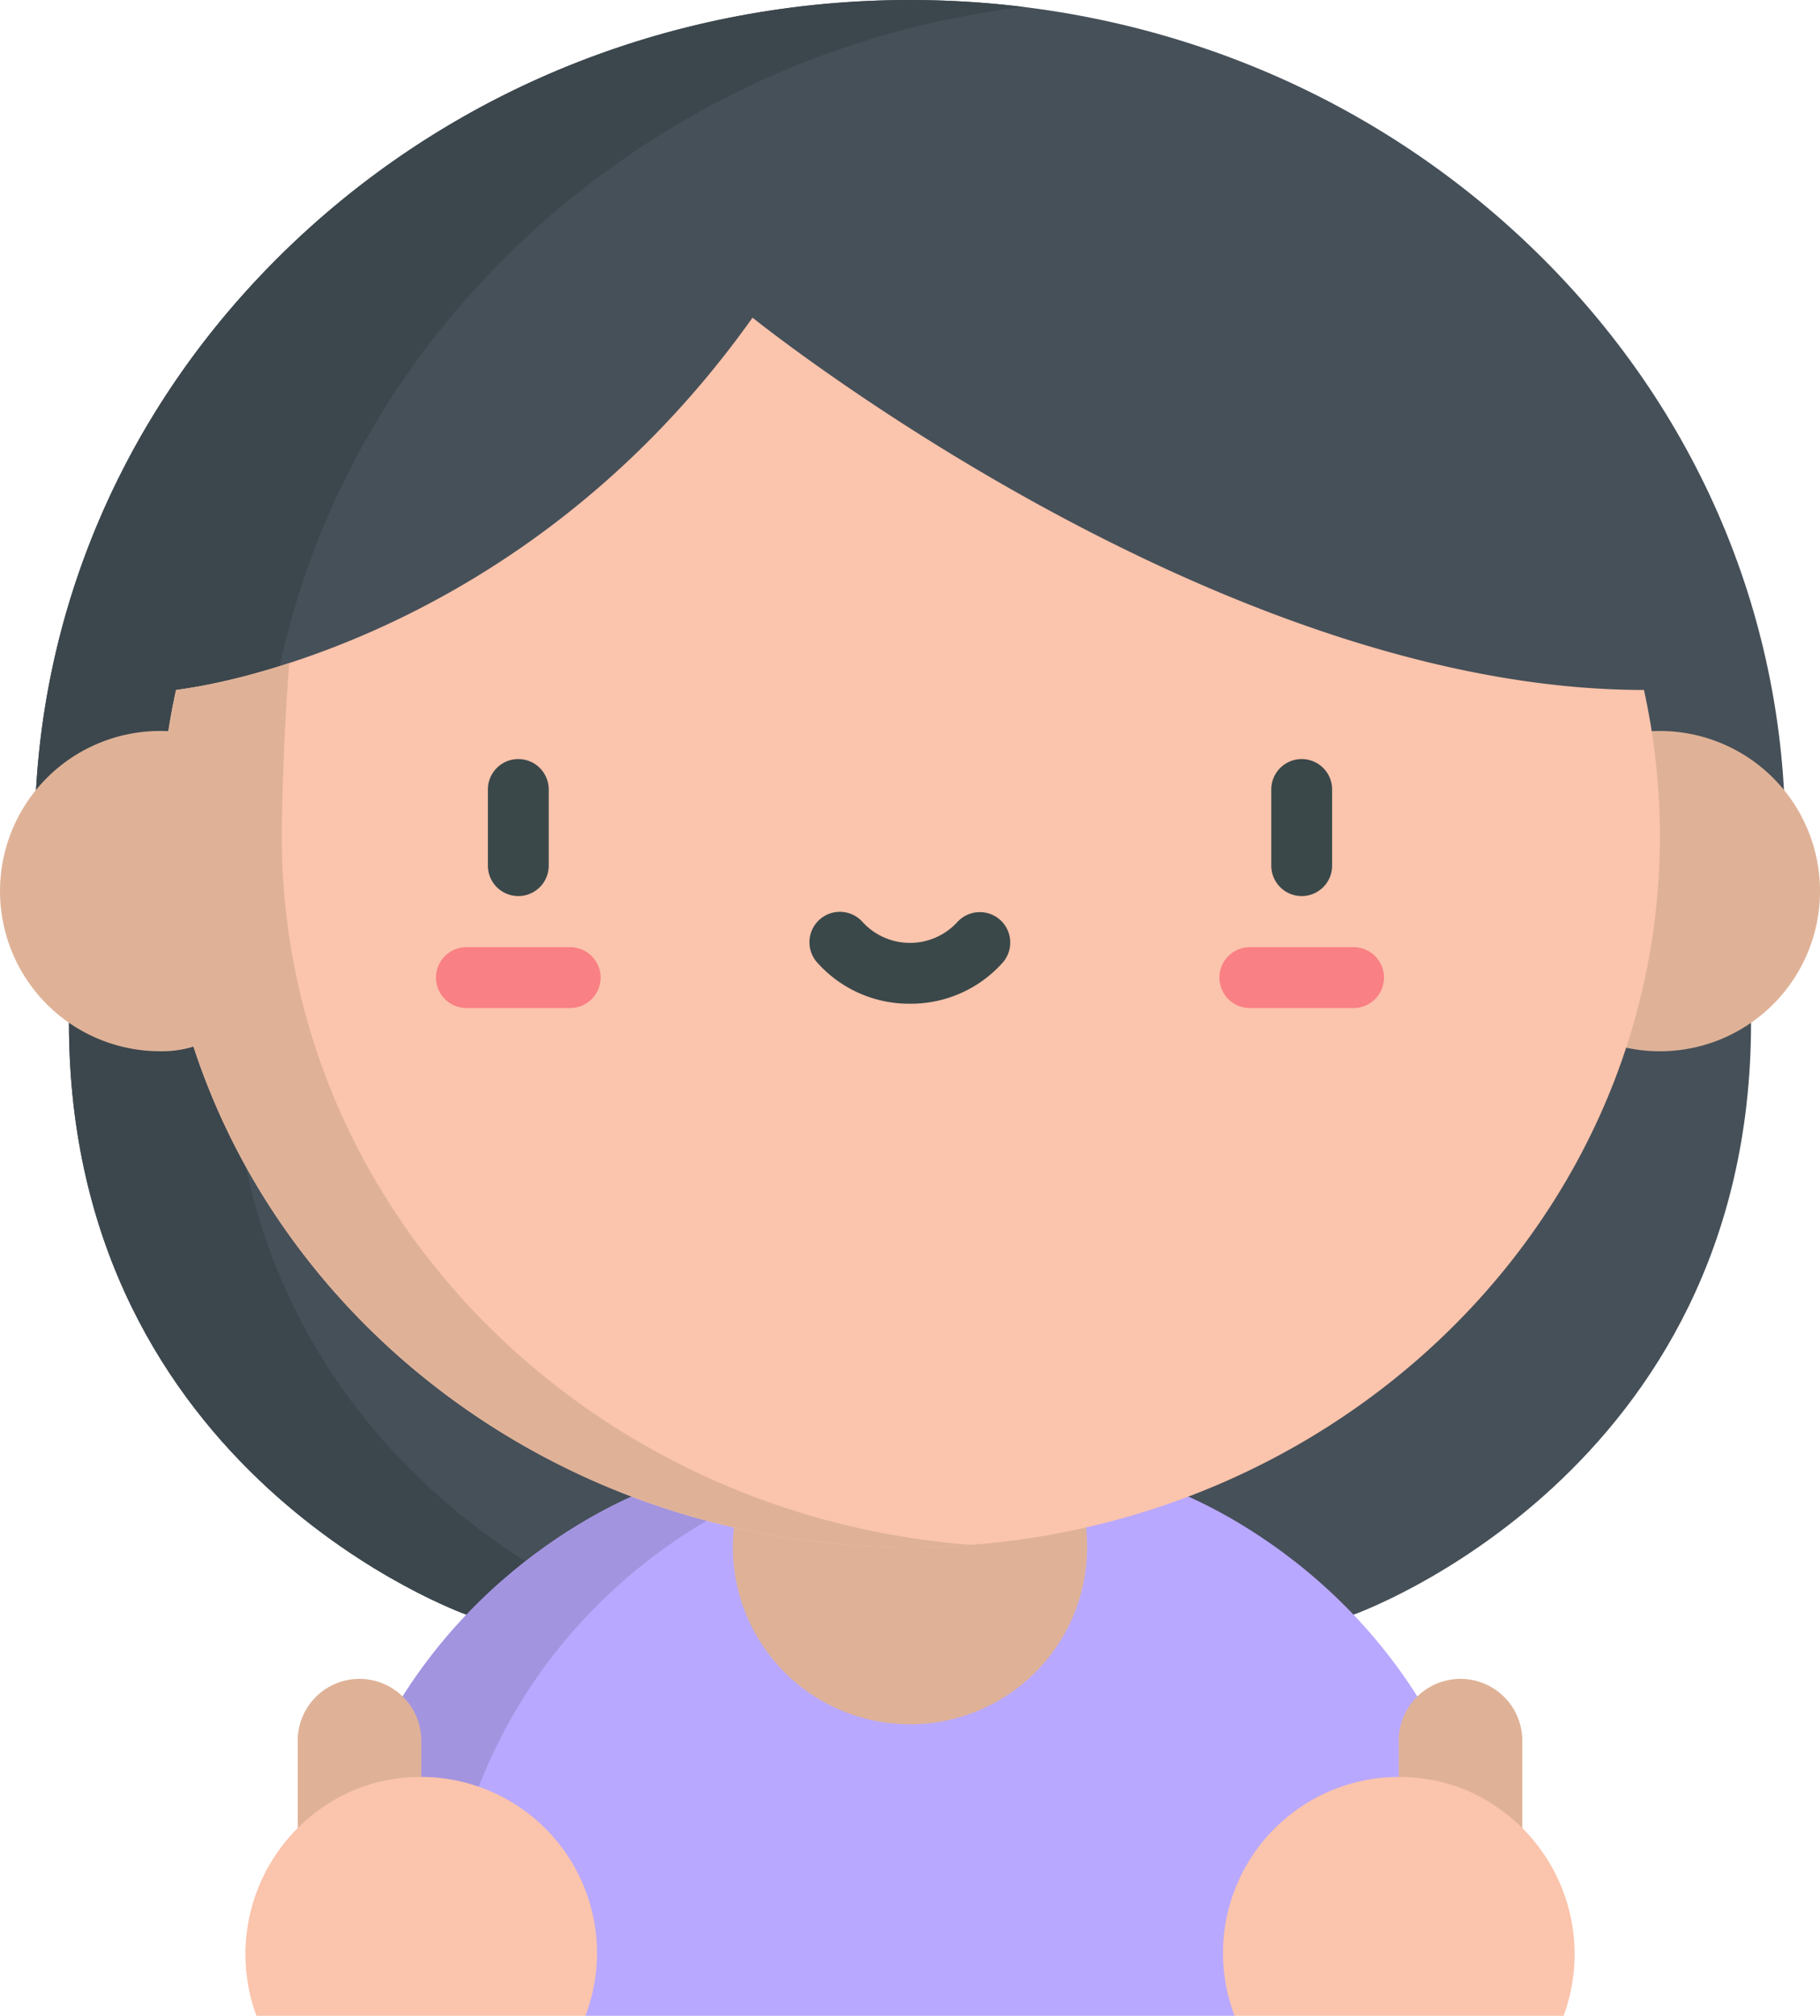 <svg id="girl" xmlns="http://www.w3.org/2000/svg" width="278.469" height="308.406" viewBox="0 0 278.469 308.406">
  <path id="Path_267" data-name="Path 267" d="M9.316,127.948c0-34.372,14.061-66.628,39.593-90.831C74.161,13.181,107.66,0,143.241,0c35.56,0,69.047,13.169,94.294,37.082,25.527,24.177,39.6,56.41,39.628,90.758v.224Zm0,0" transform="translate(-4.006 0)" fill="#465059"/>
  <path id="Path_268" data-name="Path 268" d="M44.067,127.948c0-34.372,14.061-66.628,39.593-90.831a135.464,135.464,0,0,1,76.956-36.05A142.241,142.241,0,0,0,143.242,0C107.661,0,74.161,13.181,48.91,37.118,23.378,61.32,9.317,93.577,9.317,127.948l267.848.115v-.014Zm0,0" transform="translate(-4.006 0)" fill="#3c474d"/>
  <path id="Path_269" data-name="Path 269" d="M18.016,257.266c0,69.1,60.817,90.558,60.817,90.558h32.259V302.546L50.214,253.473Zm0,0" transform="translate(-7.465 -100.793)" fill="#465059"/>
  <path id="Path_270" data-name="Path 270" d="M42.837,257.266l10.541-1.243-3.165-2.551-32.2,3.793c0,69.1,60.817,90.558,60.817,90.558h24.821S42.837,326.363,42.837,257.266Zm0,0" transform="translate(-7.465 -100.793)" fill="#3c474d"/>
  <path id="Path_271" data-name="Path 271" d="M383.841,257.266c0,69.1-60.814,90.558-60.814,90.558H290.766V302.546l60.877-49.073Zm0,0" transform="translate(-115.923 -100.793)" fill="#465059"/>
  <path id="Path_272" data-name="Path 272" d="M260.45,424.171c-13.508-35.061-44.843-45.866-44.843-45.866H135.793s-27.965,9.635-42.452,40.267q-1.278,2.692-2.4,5.6l35.092,34.664h99.325Zm0,0" transform="translate(-36.465 -150.431)" fill="#b9a8ff"/>
  <path id="Path_273" data-name="Path 273" d="M109.562,424.173q1.116-2.912,2.4-5.6c14.487-30.634,42.452-40.267,42.452-40.267H135.793s-27.965,9.633-42.452,40.267q-1.278,2.692-2.4,5.6Zm0,0" transform="translate(-36.465 -150.431)" fill="#a394e0"/>
  <path id="Path_274" data-name="Path 274" d="M430.453,210.165a24.5,24.5,0,1,1-24.5-24.5A24.5,24.5,0,0,1,430.453,210.165Zm0,0" transform="translate(-151.984 -73.828)" fill="#dfb297"/>
  <path id="Path_275" data-name="Path 275" d="M240.861,375.08a27.1,27.1,0,1,1-27.1-27.1A27.1,27.1,0,0,1,240.861,375.08Zm0,0" transform="translate(-74.529 -138.375)" fill="#dfb297"/>
  <path id="Path_276" data-name="Path 276" d="M270.644,160.013a103.719,103.719,0,0,0-2.44-22.37c-65.739,0-136.389-56.96-136.389-56.96-36.647,51.563-88.132,56.953-88.2,56.96a103.676,103.676,0,0,0-2.438,22.367v.042C41.187,220.11,92.55,268.79,155.908,268.79s114.725-48.682,114.735-108.741v-.035Zm0,0" transform="translate(-16.674 -32.084)" fill="#fbc4ac"/>
  <path id="Path_277" data-name="Path 277" d="M43.618,194.934v-.04c0-5.21.391-17.12,1.139-26.485a94.106,94.106,0,0,1-17.318,4.117q-.688,3.12-1.181,6.308c-.4-.021-.824-.033-1.256-.033a24.5,24.5,0,1,0,0,49,16.372,16.372,0,0,0,5.106-.71c14.475,44.355,58.08,76.579,109.628,76.579q4.7,0,9.308-.355C90.037,298.824,43.629,252.022,43.618,194.934Zm0,0" transform="translate(-0.5 -66.968)" fill="#dfb297"/>
  <path id="Path_278" data-name="Path 278" d="M328.075,213.757a4.655,4.655,0,0,1-4.654-4.654V197.451a4.654,4.654,0,0,1,9.309,0V209.1A4.656,4.656,0,0,1,328.075,213.757Zm0,0" transform="translate(-128.908 -76.665)" fill="#3a484a"/>
  <path id="Path_279" data-name="Path 279" d="M330.771,249.882H314.9a4.654,4.654,0,1,1,0-9.308h15.871a4.654,4.654,0,0,1,0,9.308Zm0,0" transform="translate(-123.669 -95.663)" fill="#f98084"/>
  <path id="Path_280" data-name="Path 280" d="M129.083,213.757a4.654,4.654,0,0,1-4.654-4.654V197.451a4.654,4.654,0,1,1,9.308,0V209.1A4.655,4.655,0,0,1,129.083,213.757Zm0,0" transform="translate(-49.78 -76.665)" fill="#3a484a"/>
  <path id="Path_281" data-name="Path 281" d="M131.778,249.882H115.908a4.654,4.654,0,0,1,0-9.308h15.871a4.654,4.654,0,1,1,0,9.308Zm0,0" transform="translate(-44.541 -95.663)" fill="#f98084"/>
  <path id="Path_282" data-name="Path 282" d="M221.5,245.662a18.83,18.83,0,0,1-14.224-6.334,4.654,4.654,0,1,1,7.007-6.127,9.833,9.833,0,0,0,14.431,0,4.655,4.655,0,0,1,7.009,6.127A18.833,18.833,0,0,1,221.5,245.662Zm0,0" transform="translate(-82.267 -92.099)" fill="#3a484a"/>
  <path id="Path_283" data-name="Path 283" d="M85.577,462.868a9.453,9.453,0,0,1-9.452-9.452V436.193a9.452,9.452,0,1,1,18.9,0v17.223A9.452,9.452,0,0,1,85.577,462.868Zm0,0" transform="translate(-30.572 -169.691)" fill="#dfb297"/>
  <path id="Path_284" data-name="Path 284" d="M89.675,451.324a26.922,26.922,0,0,0-9.925,1.884,27.273,27.273,0,0,0-15.242,34.664h50.337a26.945,26.945,0,0,0-25.17-36.548Zm0,0" transform="translate(-25.27 -179.467)" fill="#fbc4ac"/>
  <path id="Path_285" data-name="Path 285" d="M365.245,462.868a9.452,9.452,0,0,0,9.451-9.452V436.193a9.452,9.452,0,1,0-18.9,0v17.223A9.452,9.452,0,0,0,365.245,462.868Zm0,0" transform="translate(-141.781 -169.691)" fill="#dfb297"/>
  <path id="Path_286" data-name="Path 286" d="M338.1,451.324a26.92,26.92,0,0,1,9.925,1.884,27.27,27.27,0,0,1,15.242,34.664H312.928A26.94,26.94,0,0,1,338.1,451.324Zm0,0" transform="translate(-124.031 -179.467)" fill="#fbc4ac"/>
</svg>
